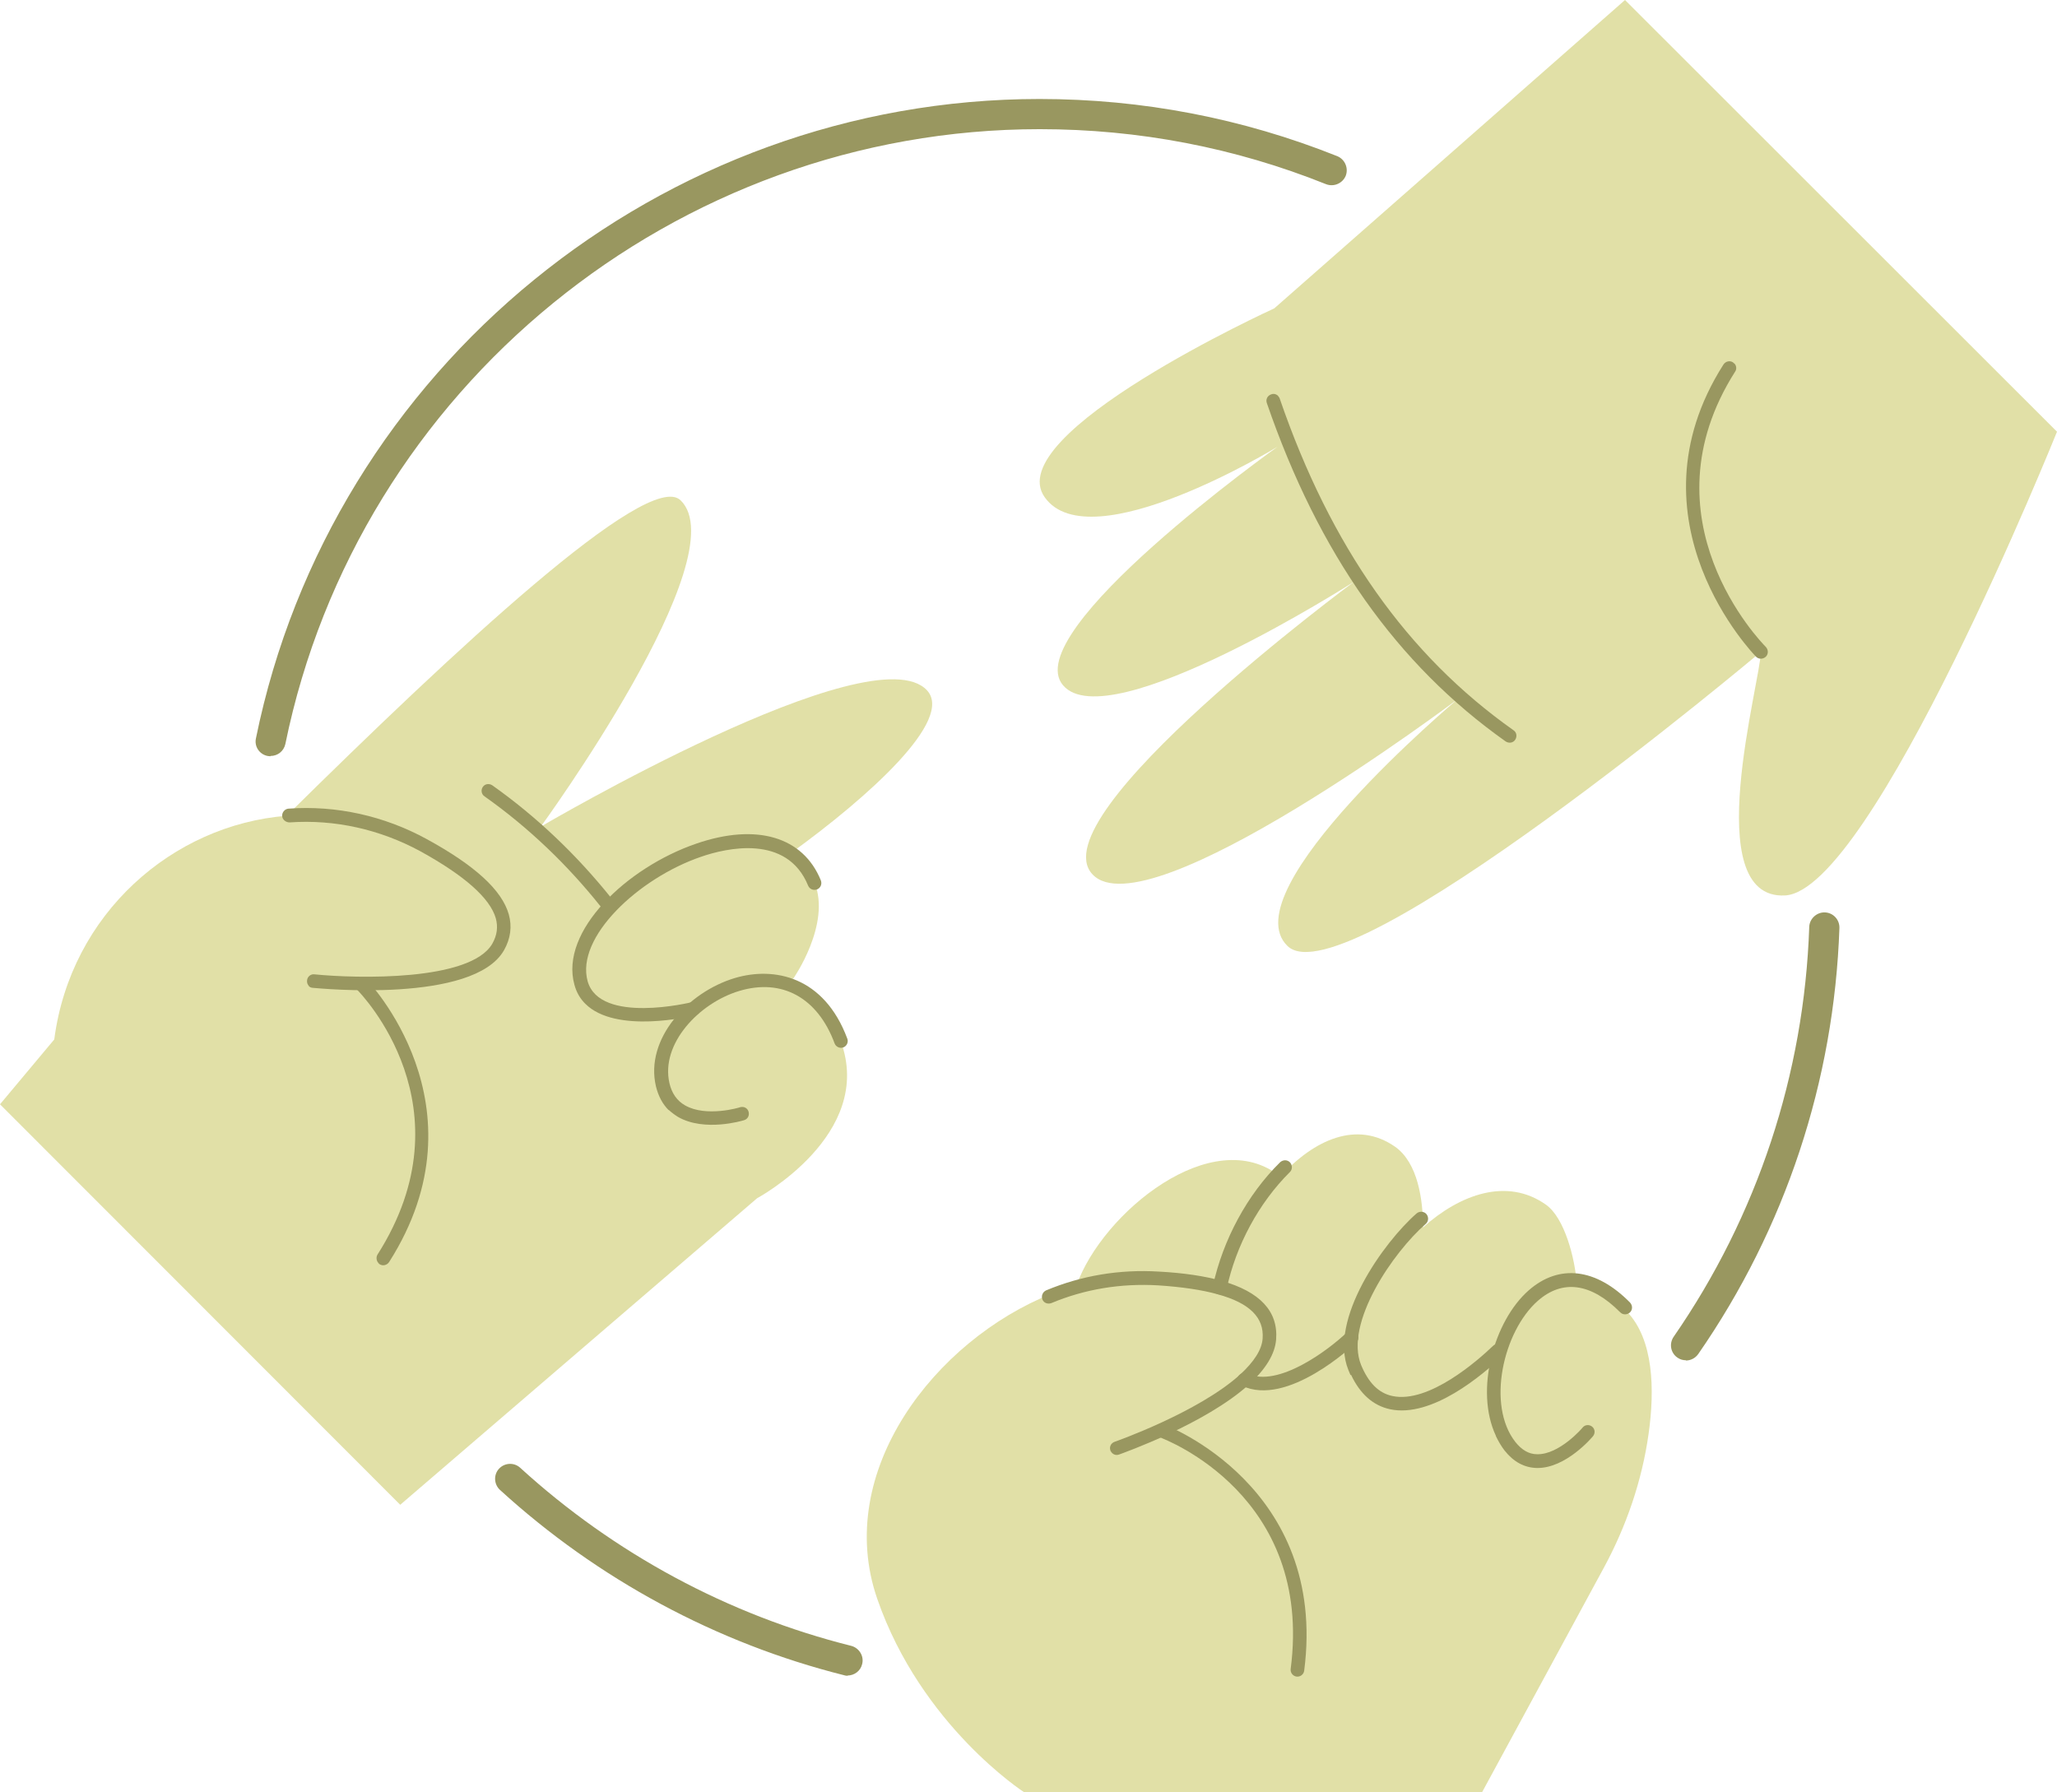 <?xml version="1.0" encoding="UTF-8"?>
<svg id="Capa_2" data-name="Capa 2" xmlns="http://www.w3.org/2000/svg" viewBox="0 0 77.71 67.71">
  <defs>
    <style>
      .cls-1 {
        fill: #999760;
      }

      .cls-2 {
        fill: #e1e0a7;
      }
    </style>
  </defs>
  <g id="OBJECTS">
    <g>
      <path class="cls-2" d="M61.39,0l-13.25,11.65s-10.39,4.74-8.67,7.14c1.72,2.41,8.79-1.91,8.79-1.91,0,0-9.82,6.99-8.1,9.01,1.72,2.02,10.99-3.91,10.99-3.91,0,0-11.95,8.83-9.88,11.05,2.06,2.22,13.79-6.61,13.79-6.61,0,0-8.59,7.22-6.42,9.32,2.18,2.1,17.88-11.11,17.88-11.11,.01,1.06-2.37,9.36,.91,9.2,3.29-.15,10.28-17.52,10.28-17.52"/>
      <g>
        <path class="cls-1" d="M48.29,14.96c-.07-.07-.17-.1-.27-.06-.14,.05-.21,.19-.16,.33,1.96,5.69,4.91,9.87,9.02,12.78,.12,.08,.28,.06,.36-.06,.08-.12,.06-.28-.06-.36-4.02-2.84-6.91-6.94-8.83-12.52-.01-.04-.03-.07-.06-.1Z"/>
        <path class="cls-1" d="M65.51,13.73s-.03-.03-.04-.04c-.12-.08-.28-.04-.36,.08-3.77,5.92,1.18,10.99,1.23,11.04h0c.1,.1,.26,.1,.37,0,.1-.1,.1-.26,0-.37-.19-.19-4.7-4.83-1.16-10.4,.07-.1,.05-.24-.04-.32Z"/>
      </g>
    </g>
    <g>
      <path class="cls-2" d="M10.83,30.82h0c6.26-6.18,13.65-13.11,14.88-11.92,2.18,2.1-5.28,12.33-5.28,12.33,0,0,12.53-7.37,14.59-5.15,1.03,1.11-2.2,4.02-5.13,6.14h0c.37,.25,.68,.62,.88,1.12,.64,1.57-.8,3.63-.8,3.63l-.46,.14c.92,.21,1.75,.88,2.25,2.22,1.31,3.54-3.16,5.94-3.16,5.94l-13.48,11.58L0,41.72l2.05-2.45c.62-4.76,4.48-8.11,8.78-8.45Z"/>
      <g>
        <path class="cls-1" d="M18.27,30.06c-.09-.09-.1-.23-.03-.33,.08-.12,.24-.14,.36-.06,1.68,1.19,3.2,2.64,4.51,4.28,.09,.11,.07,.27-.04,.36-.11,.09-.28,.07-.36-.04-1.28-1.61-2.76-3.02-4.4-4.18-.01,0-.02-.02-.03-.03Z"/>
        <path class="cls-1" d="M25.26,41.94c-.23-.23-.39-.53-.48-.9-.42-1.79,1.21-3.56,2.98-4.09,1.48-.44,3.37-.07,4.25,2.29,.05,.13-.02,.28-.15,.33-.13,.05-.28-.02-.33-.15-.64-1.73-1.99-2.47-3.61-1.98-1.52,.46-2.97,2-2.63,3.48,.09,.39,.29,.67,.59,.84,.8,.46,2.07,.08,2.08,.07,.14-.04,.28,.03,.32,.17,.04,.14-.03,.28-.17,.32-.06,.02-1.49,.45-2.49-.12-.13-.08-.25-.17-.36-.27Z"/>
        <path class="cls-1" d="M22.11,37.92c-.19-.19-.33-.42-.41-.72-.56-2.02,1.98-4.43,4.61-5.33,2.27-.78,4.03-.26,4.7,1.39,.05,.13,0,.28-.14,.34-.13,.05-.28,0-.34-.14-.8-1.96-3.1-1.42-4.05-1.09-2.36,.81-4.74,3.04-4.28,4.7,.46,1.64,3.91,.8,3.94,.79,.14-.03,.28,.05,.31,.19,.03,.14-.05,.28-.19,.31-.14,.03-2.99,.72-4.15-.44Z"/>
        <path class="cls-1" d="M14.3,47.72c-.08-.08-.1-.22-.04-.32,3.54-5.56-.6-9.84-.78-10.02-.1-.1-.1-.27,0-.37,.1-.1,.26-.1,.37,0h0s4.62,4.75,.85,10.67c-.08,.12-.24,.16-.36,.08-.02-.01-.03-.02-.04-.04Z"/>
        <path class="cls-1" d="M11.67,37.25c-.05-.05-.08-.13-.07-.21,.01-.14,.14-.25,.28-.23,1.59,.16,5.9,.27,6.72-1.16,.18-.32,.22-.63,.13-.96-.22-.76-1.18-1.61-2.85-2.53-1.53-.83-3.24-1.21-4.94-1.09-.14,0-.27-.1-.28-.24-.01-.14,.1-.27,.24-.28,1.8-.13,3.61,.27,5.22,1.15,1.83,1,2.84,1.93,3.1,2.84,.13,.46,.07,.92-.18,1.36-1.15,2.02-6.97,1.44-7.22,1.42-.06,0-.12-.03-.16-.07Z"/>
      </g>
    </g>
    <g>
      <path class="cls-2" d="M61.49,49.57c-.67-.7-1.33-1.02-1.92-1.06h0c-.07-.97-.46-2.5-1.17-3-1.46-1.03-3.23-.4-4.64,.86,0-1.03-.19-2.44-1.06-3.05-1.44-1-3.05-.27-4.33,1.13,0,0,0,0,0,0-2.55-2.05-6.73,1.37-7.7,4.11-.32,.09-.64,.2-.95,.32-4.4,1.76-8.24,6.72-6.58,11.52,1.66,4.8,5.55,7.31,5.55,7.31h17.3s4.6-8.48,4.6-8.48c.85-1.57,1.44-3.28,1.69-5.05,.24-1.69,.19-3.57-.81-4.62Z"/>
      <g>
        <path class="cls-1" d="M51.04,51.94c.34,.72,.83,1.16,1.47,1.3,1.58,.34,3.51-1.3,4.26-2.02,.1-.1,.11-.26,0-.37-.1-.1-.26-.11-.37,0-.54,.52-2.42,2.19-3.8,1.89-.52-.11-.9-.5-1.18-1.17-.64-1.58,1.22-4.27,2.44-5.33,.11-.09,.12-.26,.03-.37-.09-.11-.26-.12-.37-.03-1.24,1.08-3.35,4.02-2.58,5.92,.03,.06,.05,.13,.08,.19Z"/>
        <path class="cls-1" d="M45.85,48.76c.03,.07,.1,.13,.18,.14,.14,.03,.28-.06,.31-.2,.35-1.65,1.22-3.26,2.39-4.42,.1-.1,.1-.26,0-.37-.1-.1-.26-.1-.37,0-1.24,1.22-2.16,2.93-2.54,4.68-.01,.06,0,.11,.02,.16Z"/>
        <path class="cls-1" d="M46.79,52.23c.02,.05,.07,.1,.12,.12,1.73,.83,4.22-1.53,4.33-1.63,.1-.1,.11-.26,0-.37-.1-.1-.26-.11-.37,0-.65,.62-2.58,2.1-3.75,1.54-.13-.06-.28,0-.35,.12-.04,.07-.03,.15,0,.22Z"/>
        <path class="cls-1" d="M43.66,54.17c.03,.06,.08,.11,.15,.13,.24,.09,5.8,2.21,4.95,8.75-.02,.14,.08,.27,.22,.29,.14,.02,.27-.08,.29-.22,.9-6.96-5.23-9.28-5.29-9.3-.13-.05-.28,.02-.33,.15-.02,.07-.02,.14,0,.2Z"/>
        <path class="cls-1" d="M41.96,54.82c.06,.12,.19,.18,.32,.13,.13-.05,3.26-1.15,4.91-2.65,.63-.58,.98-1.15,1.02-1.7,.08-1.06-.61-1.8-2.06-2.21-.63-.18-1.43-.3-2.37-.35-1.49-.09-2.92,.15-4.26,.71-.13,.06-.19,.21-.14,.34,.05,.14,.21,.19,.34,.14,1.27-.53,2.62-.75,4.03-.67,.9,.06,1.66,.17,2.26,.34,1.2,.33,1.75,.88,1.69,1.67-.03,.42-.32,.87-.85,1.36-1.58,1.43-4.71,2.53-4.74,2.54-.14,.05-.21,.19-.16,.33,0,0,0,.02,.01,.02Z"/>
        <path class="cls-1" d="M56.51,54.25c.09,.19,.2,.38,.33,.55,.34,.43,.75,.65,1.22,.66,1.09,.02,2.08-1.15,2.12-1.2,.09-.11,.08-.27-.03-.36-.11-.09-.27-.08-.36,.03,0,.01-.88,1.03-1.72,1.01-.31,0-.58-.16-.82-.46-1.1-1.4-.46-4.18,.84-5.33,.94-.83,2.02-.68,3.12,.43,.1,.1,.26,.1,.37,0,.1-.1,.1-.26,0-.37-1.28-1.3-2.68-1.47-3.83-.46-1.32,1.16-2.04,3.78-1.24,5.49Z"/>
      </g>
    </g>
    <path class="cls-1" d="M10.22,28.57s-.08,0-.11-.01c-.31-.06-.51-.36-.44-.67C12.52,13.9,24.98,3.74,39.27,3.74c3.89,0,7.67,.73,11.25,2.16,.29,.12,.43,.45,.32,.74-.12,.29-.45,.43-.74,.32-3.44-1.38-7.08-2.08-10.82-2.08-13.76,0-25.75,9.77-28.5,23.23-.06,.27-.29,.45-.56,.45Z"/>
    <path class="cls-1" d="M63.69,51.39c-.11,0-.22-.03-.32-.1-.26-.18-.32-.53-.14-.79,3.16-4.57,4.93-9.92,5.12-15.48,.01-.31,.28-.56,.59-.55,.31,.01,.56,.27,.55,.59-.2,5.78-2.04,11.34-5.33,16.09-.11,.16-.29,.25-.47,.25Z"/>
    <path class="cls-1" d="M32.03,63.31s-.09,0-.14-.02c-4.82-1.21-9.31-3.63-13-7-.23-.21-.25-.57-.04-.8,.21-.23,.57-.25,.8-.04,3.55,3.24,7.87,5.57,12.51,6.73,.3,.08,.49,.39,.41,.69-.06,.26-.3,.43-.55,.43Z"/>
  </g>
</svg>